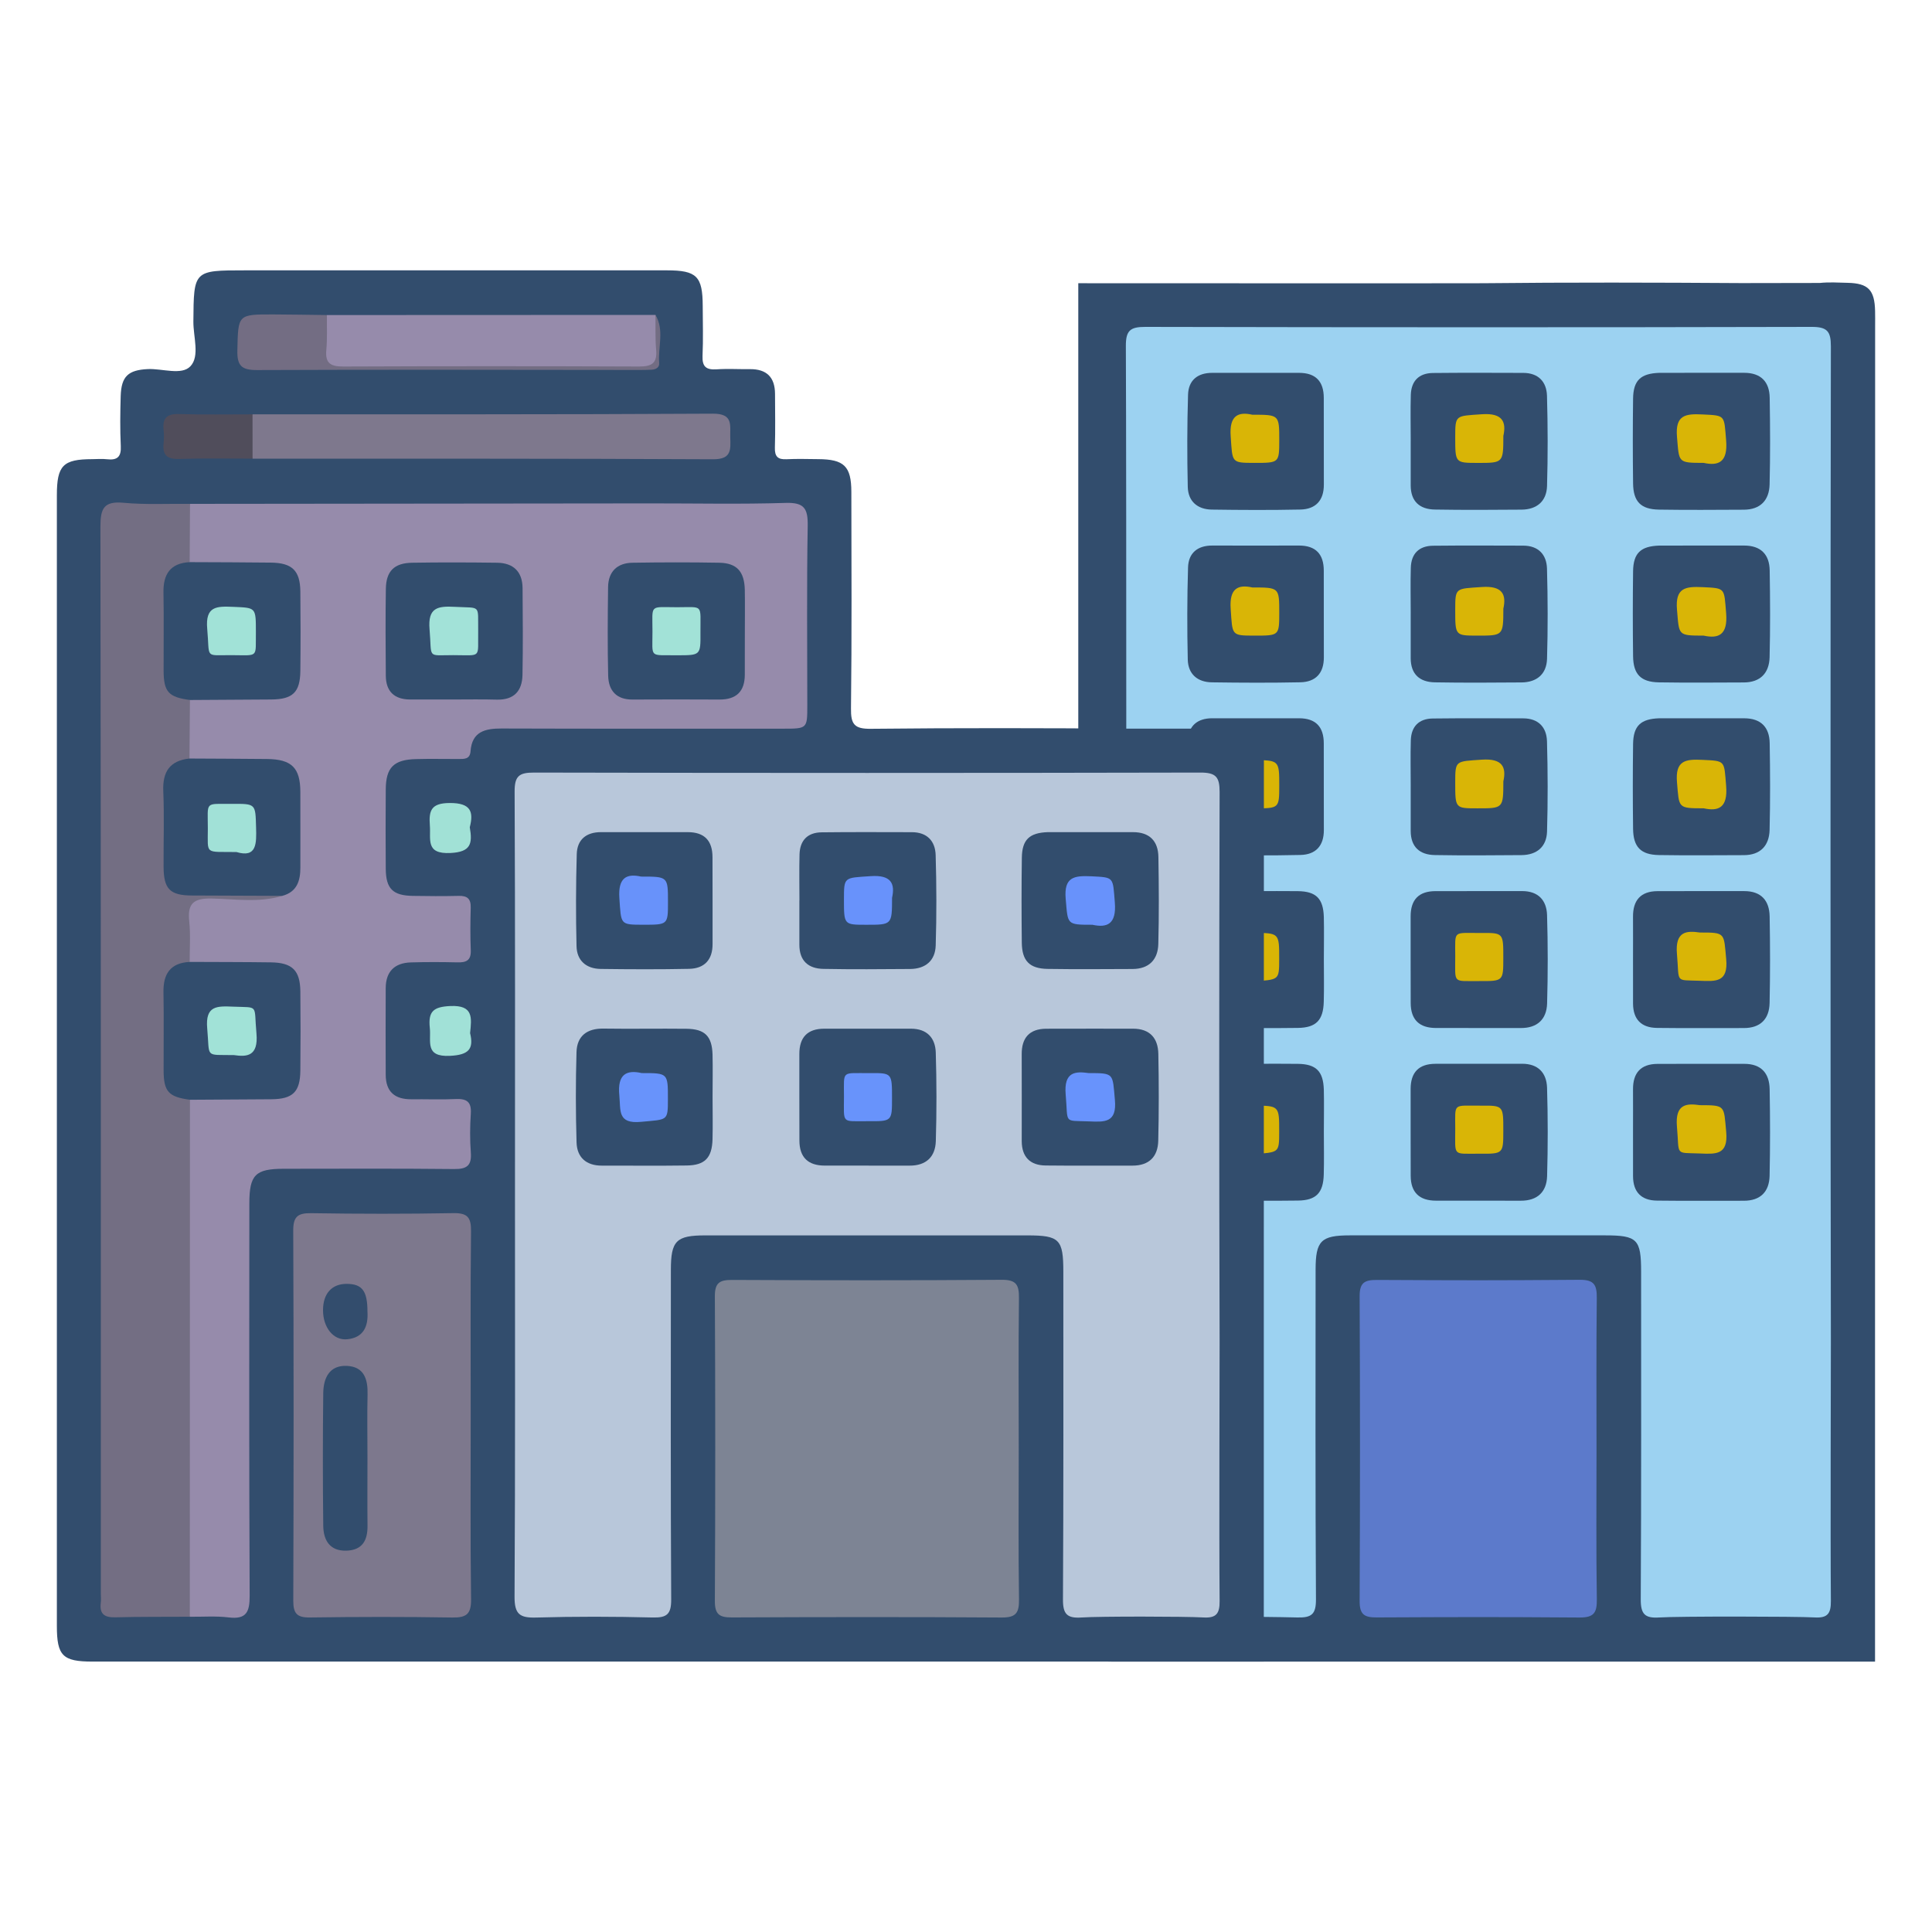<?xml version="1.0" encoding="utf-8"?>
<!-- Generator: Adobe Illustrator 16.0.0, SVG Export Plug-In . SVG Version: 6.00 Build 0)  -->
<!DOCTYPE svg PUBLIC "-//W3C//DTD SVG 1.1//EN" "http://www.w3.org/Graphics/SVG/1.1/DTD/svg11.dtd">
<svg version="1.1" id="Layer_1" xmlns="http://www.w3.org/2000/svg" xmlns:xlink="http://www.w3.org/1999/xlink" x="0px" y="0px"
	 width="85px" height="85px" viewBox="0 0 85 85" enable-background="new 0 0 85 85" xml:space="preserve">
<g>
	<g>
		<path fill="#324D6D" d="M80.066,12.449c0.402-0.043,0.812-0.016,1.221-0.006c0.906,0.02,1.189,0.311,1.209,1.24
			c0.006,0.217,0.002,0.434,0.002,0.65c0,8.359,0.002,36.326-0.004,44.686v14.086c-14.066,0-2.801,0-13.922,0
			c-11.064,0-5.561,0-19.57,0c-1.307,0-1.562-0.256-1.562-1.566c0-16.584,0-42.494,0-59.078c0,0,17.043,0.008,17.777,0
			c3.801-0.041,7.6-0.031,11.398-0.006L80.066,12.449z"/>
		<path fill="#9CD2F1" d="M49.549,52.584c0-5.916,0.014-31.439-0.016-37.354c-0.004-0.688,0.189-0.85,0.859-0.848
			c9.77,0.021,19.537,0.023,29.309,0c0.684-0.002,0.852,0.189,0.85,0.859c-0.021,8.061-0.021,35.727,0,43.787
			c0.002,0.688-0.025,8.604,0,11.4c0.006,0.562-0.141,0.768-0.723,0.732c-0.785-0.047-6.045-0.053-6.828,0.002
			c-0.635,0.043-0.818-0.15-0.814-0.803c0.027-4.805,0.016-9.607,0.016-14.41c0-1.428-0.166-1.598-1.586-1.598
			c-4.723-0.002-6.498-0.002-11.221,0c-1.277,0-1.514,0.234-1.514,1.518c-0.002,4.832-0.014,9.662,0.016,14.492
			c0.004,0.65-0.182,0.816-0.814,0.801c-1.707-0.043-4.893-0.047-6.6,0.002c-0.717,0.021-0.957-0.141-0.951-0.916
			C49.566,64.361,49.549,58.473,49.549,52.584z"/>
		<path fill="#5C7ACB" d="M70.24,63.783c0,2.193-0.02,4.391,0.014,6.584c0.008,0.586-0.127,0.801-0.762,0.797
			c-3.955-0.027-4.967-0.021-8.924-0.004c-0.547,0.004-0.752-0.131-0.75-0.719c0.021-4.473,0.021-8.943,0-13.416
			c-0.002-0.596,0.221-0.715,0.76-0.713c3.955,0.018,4.967,0.023,8.924-0.006c0.646-0.004,0.756,0.236,0.75,0.811
			C70.227,59.338,70.24,61.561,70.24,63.783z"/>
		<g>
			<path fill="#324D6D" d="M74.867,31.602c0.623,0,1.246,0.002,1.869,0c0.732,0,1.113,0.389,1.123,1.098
				c0.021,1.271,0.027,2.545-0.004,3.818c-0.02,0.691-0.406,1.104-1.135,1.105c-1.246,0.004-2.492,0.016-3.736-0.004
				c-0.797-0.014-1.125-0.354-1.135-1.152c-0.016-1.246-0.016-2.492,0-3.736c0.012-0.801,0.336-1.102,1.148-1.129
				c0.025,0,0.055,0,0.08,0C73.676,31.602,74.271,31.602,74.867,31.602z"/>
			<path fill="#324D6D" d="M62.066,34.605c0-0.676-0.016-1.354,0.004-2.029c0.016-0.611,0.354-0.959,0.969-0.965
				c1.326-0.016,2.652-0.008,3.979-0.006c0.662,0.002,1.023,0.387,1.043,1.004c0.037,1.324,0.041,2.652,0.002,3.979
				c-0.021,0.662-0.445,1.027-1.121,1.033c-1.271,0.01-2.543,0.02-3.816-0.002c-0.666-0.012-1.059-0.357-1.061-1.062
				c-0.002-0.65,0-1.299,0-1.949C62.064,34.605,62.064,34.605,62.066,34.605z"/>
			<path fill="#324D6D" d="M58.242,34.654c0,0.623,0,1.244,0.002,1.867c0.002,0.691-0.357,1.08-1.031,1.094
				c-1.299,0.029-2.596,0.021-3.895,0.004c-0.635-0.01-1.045-0.365-1.061-0.998c-0.031-1.352-0.029-2.705,0.012-4.055
				c0.018-0.633,0.416-0.967,1.068-0.965c1.271,0.004,2.543,0.002,3.814,0c0.738,0,1.09,0.379,1.09,1.105
				C58.244,33.355,58.242,34.004,58.242,34.654z"/>
			<path fill="#D9B506" d="M74.955,35.562c-1.152,0-1.076-0.008-1.174-1.141c-0.084-0.969,0.377-1.027,1.123-0.99
				c1.016,0.049,0.947,0.018,1.039,1.152C76.02,35.539,75.604,35.705,74.955,35.562z"/>
			<path fill="#D9B506" d="M66.141,34.377c-0.002,1.188-0.002,1.188-1.148,1.186c-0.969,0-0.969,0-0.969-1.123
				c0-0.998,0.006-0.936,1.174-1.018C66.105,33.361,66.279,33.756,66.141,34.377z"/>
			<path fill="#D9B506" d="M55.096,33.443c1.186,0,1.186,0,1.186,1.123c-0.002,0.998-0.002,0.998-1.098,0.998
				c-1.021-0.002-0.959-0.006-1.039-1.176C54.08,33.479,54.475,33.303,55.096,33.443z"/>
		</g>
		<g>
			<path fill="#324D6D" d="M74.867,24.002c0.623,0,1.246,0.002,1.869,0c0.732,0,1.113,0.391,1.123,1.098
				c0.021,1.271,0.027,2.547-0.004,3.818c-0.02,0.693-0.406,1.104-1.135,1.107c-1.246,0.004-2.492,0.016-3.736-0.004
				c-0.797-0.014-1.125-0.355-1.135-1.152c-0.016-1.246-0.016-2.492,0-3.738c0.012-0.799,0.336-1.1,1.148-1.127
				c0.025-0.002,0.055,0,0.08,0C73.676,24.002,74.271,24.002,74.867,24.002z"/>
			<path fill="#324D6D" d="M62.066,27.008c0-0.678-0.016-1.354,0.004-2.029c0.016-0.613,0.354-0.959,0.969-0.969
				c1.326-0.014,2.652-0.008,3.979-0.004c0.662,0.002,1.023,0.389,1.043,1.004c0.037,1.326,0.041,2.652,0.002,3.979
				c-0.021,0.664-0.445,1.029-1.121,1.035c-1.271,0.01-2.543,0.018-3.816-0.004c-0.666-0.012-1.059-0.357-1.061-1.062
				c-0.002-0.648,0-1.299,0-1.949C62.064,27.008,62.064,27.008,62.066,27.008z"/>
			<path fill="#324D6D" d="M58.242,27.057c0,0.621,0,1.244,0.002,1.865c0.002,0.693-0.357,1.08-1.031,1.096
				c-1.299,0.027-2.596,0.021-3.895,0.002c-0.635-0.008-1.045-0.365-1.061-0.998c-0.031-1.352-0.029-2.703,0.012-4.055
				c0.018-0.635,0.416-0.967,1.068-0.965c1.271,0.004,2.543,0.002,3.814,0c0.738,0,1.09,0.379,1.09,1.105
				C58.244,25.758,58.242,26.406,58.242,27.057z"/>
			<path fill="#D9B506" d="M74.955,27.965c-1.152-0.002-1.076-0.008-1.174-1.141c-0.084-0.969,0.377-1.027,1.123-0.992
				c1.016,0.049,0.947,0.02,1.039,1.154C76.02,27.939,75.604,28.107,74.955,27.965z"/>
			<path fill="#D9B506" d="M66.141,26.779c-0.002,1.186-0.002,1.186-1.148,1.186c-0.969-0.002-0.969-0.002-0.969-1.123
				c0-1,0.006-0.936,1.174-1.016C66.105,25.764,66.279,26.158,66.141,26.779z"/>
			<path fill="#D9B506" d="M55.096,25.846c1.186,0,1.186,0,1.186,1.121c-0.002,0.998-0.002,0.998-1.098,0.998
				c-1.021-0.002-0.959-0.006-1.039-1.176C54.08,25.879,54.475,25.707,55.096,25.846z"/>
		</g>
		<g>
			<path fill="#324D6D" d="M74.867,16.402c0.623,0.002,1.246,0.002,1.869,0c0.732,0,1.113,0.391,1.123,1.098
				c0.021,1.273,0.027,2.547-0.004,3.818c-0.02,0.693-0.406,1.104-1.135,1.107c-1.246,0.006-2.492,0.016-3.736-0.004
				c-0.797-0.014-1.125-0.354-1.135-1.152c-0.016-1.246-0.016-2.492,0-3.736c0.012-0.801,0.336-1.1,1.148-1.129
				c0.025,0,0.055,0,0.08,0C73.676,16.402,74.271,16.402,74.867,16.402z"/>
			<path fill="#324D6D" d="M62.066,19.408c0-0.678-0.016-1.355,0.004-2.031c0.016-0.611,0.354-0.959,0.969-0.967
				c1.326-0.014,2.652-0.008,3.979-0.004c0.662,0.002,1.023,0.387,1.043,1.004c0.037,1.324,0.041,2.652,0.002,3.977
				c-0.021,0.664-0.445,1.029-1.121,1.035c-1.271,0.01-2.543,0.018-3.816-0.004c-0.666-0.012-1.059-0.357-1.061-1.062
				c-0.002-0.65,0-1.299,0-1.949C62.064,19.408,62.064,19.408,62.066,19.408z"/>
			<path fill="#324D6D" d="M58.242,19.455c0,0.623,0,1.244,0.002,1.867c0.002,0.693-0.357,1.08-1.031,1.096
				c-1.299,0.027-2.596,0.021-3.895,0.002c-0.635-0.008-1.045-0.363-1.061-0.998c-0.031-1.35-0.029-2.703,0.012-4.053
				c0.018-0.635,0.416-0.967,1.068-0.965c1.271,0.002,2.543,0,3.814,0c0.738,0,1.09,0.379,1.09,1.104
				C58.244,18.158,58.242,18.807,58.242,19.455z"/>
			<path fill="#D9B506" d="M74.955,20.365c-1.152-0.002-1.076-0.008-1.174-1.141c-0.084-0.971,0.377-1.027,1.123-0.99
				c1.016,0.049,0.947,0.018,1.039,1.152C76.02,20.34,75.604,20.506,74.955,20.365z"/>
			<path fill="#D9B506" d="M66.141,19.18c-0.002,1.188-0.002,1.188-1.148,1.186c-0.969-0.002-0.969-0.002-0.969-1.123
				c0-1,0.006-0.936,1.174-1.018C66.105,18.162,66.279,18.559,66.141,19.18z"/>
			<path fill="#D9B506" d="M55.096,18.246c1.186,0,1.186,0,1.186,1.121c-0.002,0.998-0.002,0.998-1.098,0.998
				c-1.021-0.002-0.959-0.006-1.039-1.176C54.08,18.281,54.475,18.105,55.096,18.246z"/>
		</g>
		<g>
			<path fill="#324D6D" d="M71.846,42.203c0-0.623,0.004-1.246,0-1.869c-0.006-0.725,0.338-1.123,1.074-1.127
				c1.273-0.006,2.547,0,3.82-0.002c0.744,0,1.104,0.416,1.117,1.111c0.023,1.271,0.025,2.547-0.002,3.818
				c-0.018,0.701-0.404,1.098-1.139,1.096c-1.271-0.002-2.547,0.01-3.818-0.006c-0.688-0.01-1.047-0.375-1.051-1.07
				C71.846,43.504,71.848,42.855,71.846,42.203z"/>
			<path fill="#324D6D" d="M62.062,42.182c0-0.623,0-1.246,0-1.867c0-0.729,0.355-1.107,1.092-1.109
				c1.271-0.002,2.545,0,3.816-0.002c0.703,0,1.072,0.402,1.094,1.049c0.039,1.299,0.039,2.6,0.002,3.898
				c-0.021,0.691-0.43,1.082-1.158,1.078c-1.246-0.004-2.492,0.002-3.736-0.002c-0.723-0.002-1.105-0.361-1.107-1.098
				C62.061,43.482,62.062,42.832,62.062,42.182z"/>
			<path fill="#324D6D" d="M58.244,42.207c0,0.623,0.014,1.246-0.004,1.867c-0.021,0.811-0.338,1.139-1.133,1.15
				c-1.244,0.018-2.488,0.002-3.732,0.004c-0.689,0.002-1.098-0.359-1.117-1.021c-0.039-1.324-0.041-2.65,0-3.975
				c0.021-0.707,0.461-1.041,1.188-1.033c1.217,0.018,2.436-0.004,3.652,0.008c0.807,0.01,1.119,0.324,1.145,1.133
				C58.258,40.963,58.244,41.584,58.244,42.207z"/>
			<path fill="#D9B506" d="M74.789,41.027c1.133,0,1.049,0.008,1.156,1.168c0.096,1.035-0.463,0.98-1.156,0.955
				c-1.125-0.043-0.895,0.119-1.01-1.176C73.689,40.947,74.227,40.947,74.789,41.027z"/>
			<path fill="#D9B506" d="M66.139,42.145c0,1.02,0,1.023-1.059,1.018c-1.186-0.01-1.055,0.145-1.055-1.098
				c0-1.17-0.125-1.008,1.137-1.018C66.141,41.039,66.141,41.045,66.139,42.145z"/>
			<path fill="#D9B506" d="M55.125,41.045c1.156,0,1.156,0,1.154,1.139c0,0.98-0.008,0.895-1.176,1.006
				c-1.057,0.1-0.896-0.498-0.963-1.162C54.047,41.08,54.469,40.895,55.125,41.045z"/>
		</g>
		<g>
			<path fill="#324D6D" d="M71.846,49.801c0-0.621,0.004-1.246,0-1.869c-0.006-0.725,0.338-1.121,1.074-1.125
				c1.273-0.008,2.547,0,3.82-0.002c0.744-0.002,1.104,0.414,1.117,1.109c0.023,1.273,0.025,2.547-0.002,3.82
				c-0.018,0.699-0.404,1.096-1.139,1.094c-1.271-0.002-2.547,0.01-3.818-0.006c-0.688-0.008-1.047-0.377-1.051-1.07
				C71.846,51.102,71.848,50.451,71.846,49.801z"/>
			<path fill="#324D6D" d="M62.062,49.779c0-0.623,0-1.246,0-1.867c0-0.729,0.355-1.107,1.092-1.109
				c1.271-0.002,2.545,0,3.816-0.002c0.703,0,1.072,0.402,1.094,1.051c0.039,1.297,0.039,2.6,0.002,3.896
				c-0.021,0.693-0.43,1.082-1.158,1.078c-1.246-0.004-2.492,0.002-3.736-0.002c-0.723-0.002-1.105-0.361-1.107-1.096
				C62.061,51.078,62.062,50.43,62.062,49.779z"/>
			<path fill="#324D6D" d="M58.244,49.805c0,0.623,0.014,1.244-0.004,1.867c-0.021,0.811-0.338,1.139-1.133,1.148
				c-1.244,0.018-2.488,0.002-3.732,0.006c-0.689,0.002-1.098-0.361-1.117-1.021c-0.039-1.324-0.041-2.65,0-3.975
				c0.021-0.709,0.461-1.043,1.188-1.033c1.217,0.018,2.436-0.006,3.652,0.008c0.807,0.01,1.119,0.324,1.145,1.135
				C58.258,48.561,58.244,49.184,58.244,49.805z"/>
			<path fill="#D9B506" d="M74.789,48.623c1.133,0.002,1.049,0.01,1.156,1.17c0.096,1.035-0.463,0.982-1.156,0.955
				c-1.125-0.043-0.895,0.119-1.01-1.176C73.689,48.545,74.227,48.543,74.789,48.623z"/>
			<path fill="#D9B506" d="M66.139,49.742c0,1.018,0,1.025-1.059,1.016c-1.186-0.008-1.055,0.145-1.055-1.098
				c0-1.168-0.125-1.006,1.137-1.016C66.141,48.637,66.141,48.645,66.139,49.742z"/>
			<path fill="#D9B506" d="M55.125,48.643c1.156,0.002,1.156,0.002,1.154,1.139c0,0.982-0.008,0.895-1.176,1.006
				c-1.057,0.102-0.896-0.498-0.963-1.162C54.047,48.678,54.469,48.492,55.125,48.643z"/>
		</g>
	</g>
	<g>
		<path fill="#324D6D" d="M53.172,32.057c0.404-0.043,0.814-0.016,1.223-0.008c0.904,0.02,1.188,0.312,1.209,1.24
			c0.006,0.217,0.002,0.434,0.002,0.65c0,8.359,0,16.719-0.004,25.078v14.086c-12.596,0.002-1.328,0-13.921,0
			c-12.539,0-25.078,0-37.617,0c-1.307,0-1.562-0.256-1.562-1.566c0-16.582,0-33.166,0-49.748c0-1.311,0.271-1.586,1.557-1.588
			c0.217-0.002,0.438-0.021,0.65,0.004c0.449,0.051,0.63-0.104,0.605-0.582c-0.035-0.73-0.025-1.465-0.004-2.197
			c0.027-0.873,0.333-1.146,1.194-1.188c0.644-0.029,1.489,0.289,1.877-0.127c0.416-0.445,0.122-1.293,0.127-1.963
			c0.017-2.252,0.006-2.254,2.271-2.254c6.188,0,12.377,0,18.564,0c1.311,0,1.57,0.262,1.574,1.568
			c0.002,0.732,0.025,1.465-0.008,2.197c-0.02,0.477,0.164,0.619,0.617,0.59c0.484-0.033,0.977-0.002,1.465-0.008
			c0.736-0.008,1.105,0.355,1.107,1.09c0.002,0.787,0.018,1.574-0.006,2.361c-0.012,0.391,0.127,0.533,0.516,0.512
			c0.461-0.023,0.922-0.008,1.385-0.004c1.143,0.006,1.461,0.312,1.463,1.439c0.004,3.176,0.023,6.352-0.016,9.525
			c-0.01,0.703,0.146,0.91,0.883,0.9c3.799-0.041,7.599-0.031,11.398-0.006L53.172,32.057z"/>
		<path fill="#B8C7DA" d="M22.657,52.584c0-5.916,0.012-11.832-0.016-17.748c-0.004-0.688,0.188-0.848,0.857-0.846
			c9.771,0.021,19.541,0.021,29.308,0c0.686-0.002,0.854,0.188,0.852,0.859c-0.023,8.059-0.023,16.119,0,24.18
			c0.002,0.686-0.027,8.604,0,11.4c0.006,0.562-0.143,0.768-0.723,0.732c-0.785-0.047-4.572-0.053-5.355,0.002
			c-0.635,0.043-0.82-0.15-0.814-0.803c0.027-4.805,0.016-9.607,0.016-14.41c0-1.428-0.168-1.598-1.586-1.598
			c-4.722-0.002-9.445-0.002-14.166,0c-1.279,0-1.514,0.234-1.514,1.518c-0.002,4.832-0.014,9.662,0.014,14.492
			c0.004,0.65-0.18,0.816-0.812,0.801c-1.709-0.043-3.42-0.047-5.129,0.002c-0.715,0.021-0.955-0.141-0.951-0.916
			C22.672,64.361,22.657,58.473,22.657,52.584z"/>
		<path fill="#968BAB" d="M8.36,22.168c6.756-0.008,13.512-0.016,20.268-0.021c1.98-0.002,3.963,0.041,5.941-0.021
			c0.818-0.025,0.979,0.25,0.967,1.008c-0.047,2.633-0.018,5.266-0.018,7.896c0,1.029,0,1.029-1.07,1.029
			c-4.125,0-8.25,0.006-12.375-0.008c-0.73-0.002-1.307,0.133-1.371,1c-0.025,0.361-0.285,0.34-0.529,0.342
			c-0.623,0.002-1.248-0.014-1.871,0.004c-0.98,0.023-1.324,0.371-1.33,1.334c-0.008,1.166-0.01,2.334,0,3.5
			c0.008,0.865,0.311,1.168,1.176,1.184c0.678,0.012,1.355,0.016,2.035,0c0.377-0.01,0.539,0.131,0.527,0.521
			c-0.018,0.623-0.023,1.248,0.002,1.871c0.02,0.455-0.209,0.545-0.598,0.533c-0.678-0.016-1.357-0.018-2.035,0.002
			c-0.715,0.02-1.104,0.398-1.109,1.123c-0.006,1.275-0.006,2.553,0,3.826c0.004,0.742,0.4,1.078,1.129,1.072
			c0.65-0.008,1.303,0.021,1.951-0.01c0.482-0.021,0.697,0.121,0.664,0.639c-0.037,0.566-0.043,1.141,0,1.707
			c0.045,0.578-0.17,0.74-0.736,0.734c-2.496-0.027-4.992-0.014-7.488-0.012c-1.252,0-1.519,0.26-1.52,1.523
			c-0.004,5.752-0.014,11.506,0.014,17.258c0.002,0.711-0.138,1.055-0.927,0.957c-0.562-0.068-1.138-0.023-1.707-0.029
			c-0.296-0.305-0.272-0.693-0.274-1.068c-0.006-6.898-0.004-13.795,0-20.691c0-0.324-0.004-0.65,0.152-0.951
			c0.271-0.348,0.67-0.301,1.041-0.311c0.864-0.021,1.729,0.02,2.592-0.018c0.801-0.031,1.066-0.281,1.098-1.086
			c0.045-1.105,0.043-2.215,0-3.318c-0.029-0.785-0.309-1.055-1.104-1.1c-0.835-0.045-1.673-0.002-2.51-0.02
			c-0.373-0.006-0.764,0.039-1.078-0.242c-0.324-0.779-0.195-1.588-0.125-2.385c0.041-0.469,0.407-0.59,0.818-0.604
			c0.781-0.021,1.562-0.006,2.342-0.012c0.322-0.002,0.648,0.027,0.949-0.123c0.562-0.225,0.719-0.686,0.726-1.234
			c0.013-1.023,0.022-2.049-0.002-3.072c-0.021-0.861-0.364-1.215-1.233-1.271c-0.808-0.051-1.617-0.004-2.424-0.021
			c-0.371-0.008-0.765,0.047-1.066-0.26c-0.256-0.857-0.268-1.713,0.008-2.566c0.332-0.314,0.753-0.248,1.15-0.256
			c0.838-0.018,1.676,0,2.514-0.012c0.66-0.01,1.008-0.346,1.031-0.992c0.043-1.162,0.049-2.324,0-3.484
			c-0.031-0.725-0.326-0.988-1.086-1.031c-0.836-0.047-1.674-0.006-2.513-0.021c-0.374-0.006-0.764,0.039-1.084-0.234
			C8.016,23.879,7.899,23.014,8.36,22.168z"/>
		<path fill="#7D8494" d="M44.82,63.783c0,2.193-0.02,4.391,0.012,6.584c0.008,0.586-0.127,0.801-0.76,0.797
			c-3.957-0.027-7.914-0.021-11.871-0.004c-0.547,0.004-0.752-0.131-0.75-0.719c0.023-4.473,0.023-8.943,0-13.416
			c-0.002-0.596,0.219-0.715,0.758-0.713c3.957,0.018,7.914,0.023,11.871-0.006c0.646-0.004,0.756,0.236,0.75,0.811
			C44.803,59.338,44.82,61.561,44.82,63.783z"/>
		<path fill="#736E83" d="M12.42,39.414c-1.029,0.311-2.086,0.137-3.123,0.117c-0.797-0.014-1.053,0.234-0.971,1.006
			c0.062,0.588,0.017,1.188,0.019,1.781c-0.802,0.471-0.998,1.191-0.927,2.072c0.054,0.646,0.057,1.305,0,1.949
			c-0.076,0.881,0.109,1.6,0.939,2.043c-0.002,7.584-0.004,15.166-0.006,22.748c-1.084,0.008-2.169-0.004-3.254,0.025
			C4.622,71.17,4.37,71.035,4.434,70.52c0.018-0.135,0.002-0.271,0.002-0.406c0-15.65,0.006-31.299-0.018-46.947
			c0-0.793,0.148-1.127,1.016-1.047c0.969,0.09,1.95,0.037,2.926,0.047c-0.005,0.855-0.01,1.709-0.015,2.564
			c-0.802,0.471-0.998,1.193-0.927,2.072c0.054,0.646,0.057,1.305,0,1.949c-0.077,0.881,0.109,1.6,0.939,2.045
			c-0.007,0.859-0.014,1.719-0.021,2.576c-0.853,0.527-0.96,1.336-0.905,2.246c0.049,0.805-0.009,1.619,0.018,2.426
			c0.027,0.816,0.265,1.064,1.078,1.098c0.969,0.039,1.941,0,2.914,0.018C11.782,39.166,12.151,39.109,12.42,39.414z"/>
		<path fill="#7D788D" d="M20.709,62.299c0,2.684-0.02,5.367,0.016,8.053c0.01,0.656-0.197,0.822-0.828,0.812
			c-2.088-0.035-4.176-0.031-6.264-0.002c-0.575,0.008-0.732-0.182-0.73-0.744c0.018-5.422,0.02-10.844-0.002-16.268
			c-0.003-0.613,0.186-0.785,0.789-0.775c2.086,0.033,4.174,0.035,6.262-0.002c0.621-0.01,0.777,0.195,0.771,0.791
			C20.694,56.875,20.709,59.586,20.709,62.299z"/>
		<path fill="#7E788D" d="M11.11,18.229c6.752-0.004,13.504,0.01,20.258-0.029c0.906-0.004,0.744,0.514,0.76,1.043
			c0.018,0.545,0.059,0.967-0.758,0.963c-6.752-0.035-13.506-0.023-20.258-0.027C10.737,19.527,10.739,18.877,11.11,18.229z"/>
		<path fill="#968BAB" d="M14.383,13.861c4.818-0.002,9.637-0.004,14.455-0.006c0.219,0.633,0.043,1.285,0.096,1.926
			c0.033,0.408-0.242,0.41-0.533,0.408c-0.678-0.006-1.357-0.002-2.035-0.002c-3.742,0-7.484,0.002-11.227,0
			c-0.916,0-1.016-0.09-1.029-1.016C14.102,14.721,14.018,14.24,14.383,13.861z"/>
		<path fill="#736D83" d="M14.383,13.861c-0.006,0.514,0.02,1.033-0.027,1.543c-0.055,0.594,0.209,0.723,0.754,0.721
			c4.336-0.018,8.672-0.018,13.008,0c0.551,0.002,0.801-0.141,0.75-0.727c-0.045-0.514-0.023-1.029-0.029-1.543
			c0.398,0.678,0.104,1.414,0.162,2.119c0.018,0.184-0.139,0.281-0.322,0.291c-0.188,0.01-0.379,0.012-0.566,0.012
			c-5.604-0.004-11.205-0.02-16.807,0.004c-0.677,0.002-0.878-0.189-0.863-0.865c0.037-1.582,0.004-1.586,1.59-1.582
			C12.815,13.836,13.6,13.852,14.383,13.861z"/>
		<path fill="#504D5B" d="M11.11,18.229c0,0.648,0,1.299,0.002,1.949c-1.078,0.002-2.158-0.021-3.234,0.014
			c-0.541,0.018-0.739-0.186-0.68-0.703c0.021-0.188,0.021-0.379,0-0.566c-0.059-0.516,0.133-0.723,0.676-0.707
			C8.952,18.25,10.032,18.227,11.11,18.229z"/>
		<path fill="#A1E1D7" d="M20.682,45.453c0.17,0.701-0.061,0.959-0.885,1c-1.121,0.055-0.822-0.633-0.887-1.229
			c-0.076-0.723,0.152-0.93,0.91-0.963C20.829,44.219,20.754,44.77,20.682,45.453z"/>
		<path fill="#A1E1D6" d="M20.668,36.395c0.129,0.73,0.041,1.088-0.844,1.133c-1.117,0.059-0.863-0.6-0.912-1.207
			c-0.051-0.666,0.059-0.99,0.881-0.992C20.717,35.326,20.844,35.715,20.668,36.395z"/>
		<path fill="#324D6D" d="M44.953,48.256c-0.002-0.623,0.002-1.248-0.002-1.871c-0.006-0.723,0.338-1.119,1.074-1.125
			c1.273-0.006,2.547,0,3.822-0.002c0.742,0,1.102,0.416,1.115,1.109c0.025,1.273,0.027,2.549-0.004,3.822
			c-0.016,0.699-0.402,1.096-1.137,1.094c-1.273-0.002-2.547,0.008-3.82-0.006c-0.684-0.008-1.045-0.377-1.049-1.07
			C44.951,49.557,44.953,48.906,44.953,48.256z"/>
		<path fill="#324D6D" d="M47.975,36.611c0.621,0,1.244,0,1.867,0c0.732-0.002,1.113,0.389,1.123,1.098
			c0.021,1.271,0.029,2.545-0.004,3.818c-0.016,0.691-0.406,1.102-1.135,1.105c-1.244,0.004-2.49,0.016-3.736-0.004
			c-0.797-0.014-1.125-0.354-1.135-1.152c-0.014-1.246-0.016-2.49,0.002-3.736c0.01-0.801,0.334-1.102,1.146-1.129
			c0.027-0.002,0.055,0,0.082,0C46.781,36.609,47.377,36.609,47.975,36.611z"/>
		<path fill="#324D6D" d="M35.172,39.615c0-0.676-0.014-1.354,0.004-2.029c0.018-0.613,0.354-0.959,0.969-0.967
			c1.326-0.016,2.652-0.008,3.979-0.006c0.662,0.002,1.023,0.389,1.041,1.006c0.039,1.324,0.043,2.652,0.002,3.979
			c-0.02,0.662-0.445,1.027-1.121,1.033c-1.271,0.01-2.543,0.02-3.816-0.004c-0.666-0.01-1.061-0.355-1.061-1.061
			c-0.002-0.65,0-1.299,0-1.949C35.17,39.615,35.17,39.615,35.172,39.615z"/>
		<path fill="#324D6D" d="M35.168,48.236c0-0.623,0-1.246,0-1.869c0-0.727,0.357-1.107,1.092-1.109c1.271,0,2.543,0.002,3.816,0
			c0.705,0,1.074,0.402,1.094,1.051c0.039,1.297,0.041,2.6,0.002,3.896c-0.021,0.693-0.428,1.082-1.158,1.078
			c-1.244-0.004-2.49,0.002-3.736-0.002c-0.723-0.002-1.105-0.361-1.107-1.098C35.167,49.535,35.168,48.885,35.168,48.236z"/>
		<path fill="#324D6D" d="M31.35,39.664c0,0.623-0.002,1.244,0,1.867c0.004,0.693-0.357,1.08-1.031,1.094
			c-1.297,0.027-2.596,0.021-3.895,0.004c-0.633-0.01-1.045-0.367-1.059-1c-0.033-1.35-0.029-2.703,0.01-4.053
			c0.018-0.635,0.416-0.967,1.068-0.965c1.271,0.002,2.543,0,3.814,0c0.738,0,1.09,0.377,1.09,1.104
			C31.35,38.365,31.35,39.016,31.35,39.664z"/>
		<path fill="#324D6D" d="M31.35,48.262c0,0.621,0.014,1.244-0.002,1.867c-0.023,0.811-0.338,1.139-1.135,1.148
			c-1.244,0.018-2.488,0.002-3.732,0.006c-0.689,0.002-1.096-0.361-1.115-1.023c-0.039-1.322-0.041-2.648-0.002-3.973
			c0.021-0.709,0.463-1.045,1.188-1.033c1.219,0.018,2.436-0.006,3.652,0.008c0.809,0.01,1.121,0.324,1.145,1.135
			C31.364,47.018,31.35,47.641,31.35,48.262z"/>
		<path fill="#324D6D" d="M8.356,48.385c-0.943-0.127-1.156-0.357-1.158-1.301c-0.004-1.139,0.015-2.279-0.006-3.42
			c-0.017-0.811,0.297-1.299,1.153-1.344c1.192,0.006,2.385,0.004,3.575,0.02c0.935,0.012,1.283,0.352,1.294,1.271
			c0.012,1.164,0.012,2.33,0,3.494c-0.011,0.941-0.333,1.25-1.28,1.258C10.741,48.371,9.548,48.377,8.356,48.385z"/>
		<path fill="#324D6D" d="M8.356,30.797c-0.943-0.125-1.156-0.357-1.158-1.299c-0.004-1.141,0.015-2.281-0.006-3.42
			c-0.017-0.812,0.297-1.301,1.153-1.346c1.192,0.006,2.385,0.006,3.577,0.021c0.934,0.012,1.281,0.352,1.292,1.27
			c0.012,1.164,0.013,2.33,0,3.496c-0.011,0.941-0.333,1.248-1.28,1.256C10.741,30.785,9.548,30.791,8.356,30.797z"/>
		<path fill="#324D6D" d="M32.77,27.9c0,0.596,0,1.191-0.002,1.789c-0.002,0.734-0.377,1.09-1.109,1.088
			c-1.273-0.004-2.547-0.01-3.822,0c-0.719,0.008-1.062-0.393-1.08-1.045c-0.031-1.299-0.021-2.602-0.004-3.902
			c0.01-0.682,0.4-1.061,1.074-1.072c1.273-0.02,2.549-0.023,3.822,0c0.77,0.016,1.1,0.389,1.119,1.189
			C32.78,26.598,32.77,27.25,32.77,27.9z"/>
		<path fill="#324D6D" d="M19.911,30.775c-0.623,0-1.246,0-1.869,0c-0.691-0.004-1.062-0.352-1.068-1.045
			c-0.01-1.273-0.018-2.547,0.002-3.822c0.012-0.781,0.367-1.137,1.156-1.15c1.246-0.021,2.494-0.016,3.74,0
			c0.713,0.01,1.111,0.391,1.119,1.113c0.01,1.275,0.02,2.549-0.004,3.822c-0.014,0.701-0.367,1.105-1.123,1.088
			C21.211,30.762,20.563,30.775,19.911,30.775z"/>
		<path fill="#324D6D" d="M12.42,39.414c-1.326-0.006-2.652-0.012-3.979-0.016c-0.959-0.004-1.24-0.281-1.244-1.262
			c-0.006-1.107,0.033-2.221-0.013-3.328c-0.036-0.855,0.286-1.342,1.151-1.436c1.136,0.006,2.271,0.01,3.406,0.021
			c1.09,0.01,1.47,0.383,1.473,1.447c0.004,1.109,0,2.219,0.001,3.326C13.216,38.754,13.065,39.242,12.42,39.414z"/>
		<path fill="#324D6D" d="M16.167,64.125c0,1.004-0.008,2.006,0.002,3.008c0.006,0.637-0.225,1.062-0.916,1.09
			c-0.742,0.027-1.021-0.457-1.031-1.088c-0.023-1.951-0.023-3.902,0-5.854c0.01-0.646,0.266-1.221,1.035-1.188
			c0.77,0.035,0.932,0.594,0.914,1.268C16.149,62.281,16.167,63.203,16.167,64.125z"/>
		<path fill="#334D6D" d="M16.167,57.717c0.039,0.65-0.182,1.137-0.893,1.205c-0.605,0.061-1.061-0.518-1.062-1.275
			c-0.002-0.734,0.389-1.168,1.047-1.162C15.94,56.488,16.168,56.803,16.167,57.717z"/>
		<path fill="#6893FC" d="M47.896,47.211c1.133,0.002,1.049,0.01,1.154,1.17c0.098,1.035-0.461,0.982-1.154,0.955
			c-1.127-0.043-0.896,0.119-1.01-1.176C46.795,47.133,47.332,47.133,47.896,47.211z"/>
		<path fill="#6892FB" d="M48.062,40.686c-1.152,0-1.076-0.008-1.176-1.141c-0.084-0.969,0.379-1.025,1.123-0.992
			c1.018,0.051,0.947,0.02,1.039,1.154C49.125,40.66,48.709,40.828,48.062,40.686z"/>
		<path fill="#6892FB" d="M39.247,39.5c-0.002,1.188-0.002,1.188-1.146,1.186c-0.971,0-0.971,0-0.971-1.123
			c0.002-0.998,0.006-0.936,1.174-1.016C39.211,38.482,39.385,38.879,39.247,39.5z"/>
		<path fill="#6893FB" d="M39.245,48.312c0,1.018,0,1.023-1.059,1.016C37,49.32,37.131,49.473,37.131,48.23
			c0-1.168-0.125-1.006,1.137-1.018C39.245,47.205,39.245,47.213,39.245,48.312z"/>
		<path fill="#6892FA" d="M28.204,38.566c1.184,0,1.184,0,1.184,1.121c0,0.998,0,0.998-1.098,0.998
			c-1.021-0.002-0.959-0.006-1.041-1.176C27.188,38.602,27.581,38.426,28.204,38.566z"/>
		<path fill="#6893FB" d="M28.233,47.211c1.154,0,1.154,0,1.152,1.141c0,0.98-0.008,0.893-1.176,1.004
			c-1.055,0.102-0.895-0.498-0.961-1.16C27.153,47.248,27.575,47.062,28.233,47.211z"/>
		<path fill="#A1E2D7" d="M10.293,46.42c-1.307-0.023-1.057,0.145-1.176-1.168c-0.094-1.027,0.443-0.99,1.15-0.963
			c1.146,0.047,0.896-0.119,1.016,1.176C11.375,46.492,10.843,46.5,10.293,46.42z"/>
		<path fill="#A1E2D7" d="M11.258,27.793c-0.018,1.184,0.152,1.033-1.122,1.031c-1.149,0-0.901,0.152-1.019-1.154
			c-0.092-1.014,0.424-1,1.144-0.971C11.257,26.742,11.258,26.711,11.258,27.793z"/>
		<path fill="#A2E2D7" d="M29.815,28.83c-1.273-0.021-1.107,0.156-1.109-1.047c0-1.221-0.154-1.068,1.084-1.068
			c1.184,0,1.018-0.156,1.027,1.125C30.825,28.828,30.817,28.828,29.815,28.83z"/>
		<path fill="#A2E2D8" d="M21.038,27.771c-0.021,1.211,0.176,1.055-1.098,1.053c-1.18,0-0.93,0.168-1.041-1.131
			c-0.084-0.969,0.361-1.035,1.121-0.994C21.18,26.762,21.022,26.576,21.038,27.771z"/>
		<path fill="#A1E1D7" d="M10.403,37.486c-1.408-0.02-1.259,0.137-1.259-1.029c0-1.223-0.157-1.082,1.062-1.09
			c1.053-0.008,1.031-0.002,1.06,1.025C11.286,37.107,11.304,37.756,10.403,37.486z"/>
	</g>
</g>
</svg>
